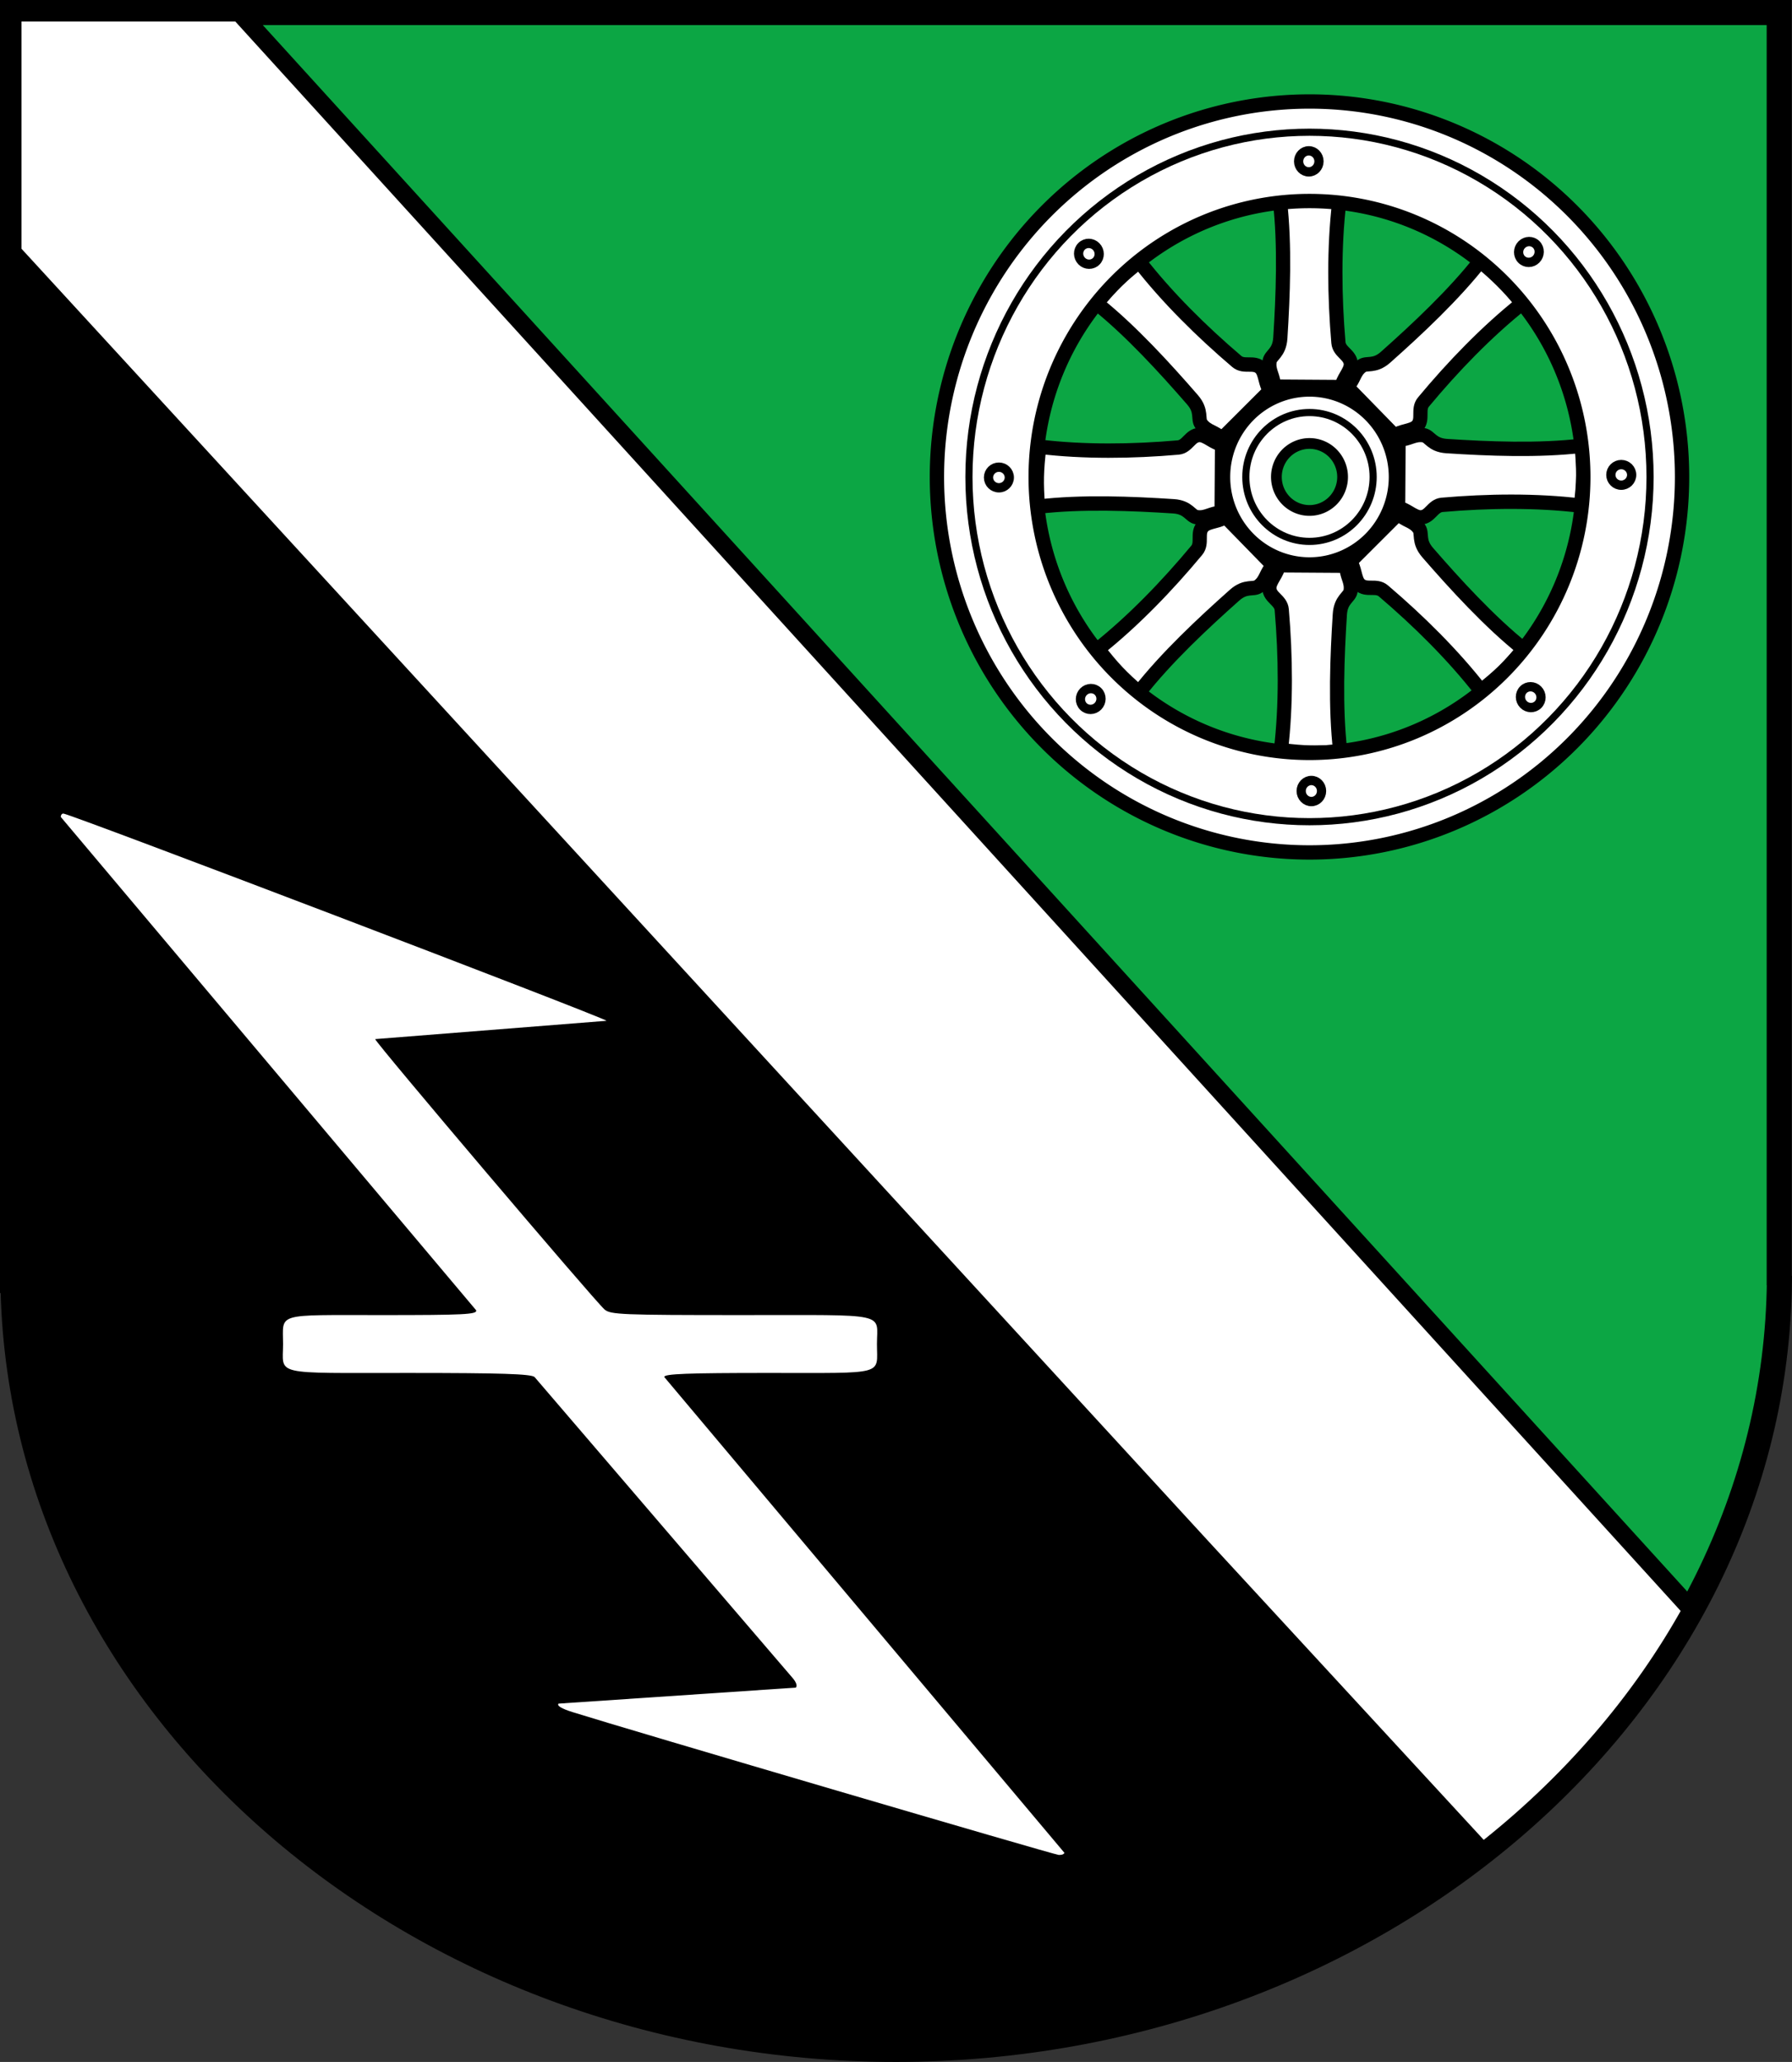 <?xml version="1.0" encoding="UTF-8" standalone="no"?>
<svg
   xmlns:dc="http://purl.org/dc/elements/1.1/"
   xmlns:cc="http://creativecommons.org/ns#"
   xmlns:rdf="http://www.w3.org/1999/02/22-rdf-syntax-ns#"
   xmlns:svg="http://www.w3.org/2000/svg"
   xmlns="http://www.w3.org/2000/svg"
   width="141.121mm"
   height="162.285mm"
   viewBox="0 0 500.035 575.024"
   id="svg2"
   version="1.1">
  <rect x="0" y="0" width="500.035" height="575.024" fill="#333333" stroke="none"/>
  <defs
     id="defs4" />
  <g
     transform="translate(1.027,-0.973)"
     id="g4236">
    <path
       style="opacity:1;fill:#000000;fill-opacity:1;stroke:none;stroke-width:1;stroke-linecap:round;stroke-linejoin:round;stroke-miterlimit:10;stroke-dasharray:none;stroke-dashoffset:0;stroke-opacity:1"
       d="m 1.21,69.648 1.242,301.212 c 1.967,33.55 11.088,54.861 18.059,68.896 29.092,61.734 88.396,106.102 152.622,123.944 35.667,9.496 74.768,13.549 111.379,8.081 44.09,-5.684 87.201,-20.553 128.918,-53.454 z"
       id="path5075" />
    <path
       style="opacity:1;fill:#0ca644;fill-opacity:1;stroke:none;stroke-width:1;stroke-linecap:round;stroke-linejoin:round;stroke-miterlimit:10;stroke-dasharray:none;stroke-dashoffset:0;stroke-opacity:1"
       d="M 64.803,3.652 471.989,450.795 c 16.68,-30.353 25.929,-66.059 25.096,-96.266 1.057,-115.409 -0.149,-235.717 0.014,-351.129 C 354.812,4.83 207.089,2.087 64.803,3.652 Z"
       id="path5079" />
    <path
       d="m 2.473,4.473 0,353.603 0.119,0 C 3.813,476.677 114.85,572.497 248.957,572.497 c 134.106,0 245.317,-95.759 246.538,-214.36 l -0.054,-0.061 0,-353.602 z"
       id="rect3325"
       style="fill:none;fill-opacity:1;stroke:#000000;stroke-width:7;stroke-linecap:round;stroke-linejoin:miter;stroke-miterlimit:10;stroke-dasharray:none;stroke-opacity:1" />
    <path
       style="fill:#ffffff;fill-opacity:1;stroke:#000000;stroke-width:5;stroke-linecap:round;stroke-linejoin:miter;stroke-miterlimit:10;stroke-dasharray:none;stroke-opacity:1"
       d="m 2.474,4.473 0,66.844 331.619,360.906 78.633,85.242 c 24.111,-18.865 44.027,-41.807 58.278,-67.591 L 65.737,4.473 l -63.263,0 z"
       id="path5041" />
    <g
       id="g4212">
      <g
         transform="matrix(0.985,0,0,0.996,-130.223,-1171.312)"
         id="g4966"
         style="stroke:#000000;stroke-width:1.006;stroke-opacity:1">
        <path
           style="opacity:1;fill:#ffffff;fill-opacity:1;stroke:#000000;stroke-width:4.024;stroke-linecap:round;stroke-linejoin:round;stroke-miterlimit:2;stroke-dasharray:none;stroke-dashoffset:0;stroke-opacity:1"
           d="m 493.748,1233.241 c 6.646,-0.514 10.154,-0.434 16.8,0.377 -1.511,12.652 -1.345,26.37 -0.228,39.311 0.232,2.693 3.426,3.365 3.511,6.027 0.066,2.058 -2.53,4.367 -2.53,6.423 l -19.311,-0.126 c 0.095,-2.827 -1.603,-4.286 -1.174,-7.066 0.28,-1.809 2.775,-2.295 3.049,-6.57 0.745,-11.618 1.347,-25.995 -0.119,-38.376 z"
           id="rect4162" />
        <path
           id="path4173"
           d="m 510.837,1387.401 c -6.646,0.514 -10.154,0.434 -16.8,-0.377 1.511,-12.652 1.345,-26.37 0.228,-39.311 -0.232,-2.693 -3.426,-3.365 -3.511,-6.027 -0.066,-2.058 2.53,-4.367 2.53,-6.423 l 19.311,0.126 c -0.095,2.827 1.603,4.286 1.174,7.066 -0.28,1.809 -2.775,2.295 -3.049,6.57 -0.745,11.618 -1.347,25.995 0.119,38.376 z"
           style="opacity:1;fill:#ffffff;fill-opacity:1;stroke:#000000;stroke-width:4.024;stroke-linecap:round;stroke-linejoin:round;stroke-miterlimit:2;stroke-dasharray:none;stroke-dashoffset:0;stroke-opacity:1" />
        <path
           id="path4189"
           d="m 579.373,1301.777 c 0.514,6.646 0.434,10.154 -0.377,16.8 -12.652,-1.511 -26.37,-1.345 -39.311,-0.228 -2.693,0.232 -3.365,3.426 -6.027,3.511 -2.058,0.066 -4.367,-2.53 -6.423,-2.53 l 0.126,-19.311 c 2.827,0.094 4.286,-1.603 7.066,-1.174 1.809,0.28 2.295,2.775 6.57,3.05 11.618,0.745 25.995,1.347 38.376,-0.119 z"
           style="opacity:1;fill:#ffffff;fill-opacity:1;stroke:#000000;stroke-width:4.024;stroke-linecap:round;stroke-linejoin:round;stroke-miterlimit:2;stroke-dasharray:none;stroke-dashoffset:0;stroke-opacity:1" />
        <path
           style="opacity:1;fill:#ffffff;fill-opacity:1;stroke:#000000;stroke-width:4.024;stroke-linecap:round;stroke-linejoin:round;stroke-miterlimit:2;stroke-dasharray:none;stroke-dashoffset:0;stroke-opacity:1"
           d="m 425.212,1318.866 c -0.514,-6.646 -0.434,-10.154 0.377,-16.8 12.652,1.511 26.37,1.345 39.311,0.228 2.693,-0.232 3.365,-3.426 6.027,-3.511 2.058,-0.066 4.367,2.53 6.423,2.53 l -0.126,19.311 c -2.827,-0.095 -4.286,1.603 -7.066,1.174 -1.809,-0.28 -2.295,-2.775 -6.57,-3.05 -11.618,-0.745 -25.995,-1.347 -38.376,0.119 z"
           id="path4195" />
        <path
           id="path4221"
           d="m 550.755,1249.775 c 5.063,4.336 7.487,6.873 11.613,12.146 -10.015,7.878 -19.598,17.695 -27.959,27.636 -1.74,2.068 0.043,4.802 -1.779,6.744 -1.409,1.502 -4.877,1.298 -6.331,2.753 l -13.566,-13.743 c 2.066,-1.932 1.897,-4.165 4.166,-5.826 1.477,-1.081 3.585,0.34 6.802,-2.489 8.742,-7.688 19.334,-17.429 27.052,-27.22 z"
           style="opacity:1;fill:#ffffff;fill-opacity:1;stroke:#000000;stroke-width:4.024;stroke-linecap:round;stroke-linejoin:round;stroke-miterlimit:2;stroke-dasharray:none;stroke-dashoffset:0;stroke-opacity:1" />
        <path
           style="opacity:1;fill:#ffffff;fill-opacity:1;stroke:#000000;stroke-width:4.024;stroke-linecap:round;stroke-linejoin:round;stroke-miterlimit:2;stroke-dasharray:none;stroke-dashoffset:0;stroke-opacity:1"
           d="m 453.83,1370.867 c -5.063,-4.336 -7.487,-6.873 -11.613,-12.146 10.015,-7.878 19.598,-17.695 27.959,-27.636 1.74,-2.068 -0.043,-4.802 1.779,-6.744 1.409,-1.502 4.877,-1.298 6.331,-2.753 l 13.566,13.743 c -2.066,1.932 -1.897,4.165 -4.166,5.826 -1.477,1.081 -3.585,-0.34 -6.802,2.489 -8.742,7.688 -19.334,17.429 -27.052,27.22 z"
           id="path4227" />
        <path
           style="opacity:1;fill:#ffffff;fill-opacity:1;stroke:#000000;stroke-width:4.024;stroke-linecap:round;stroke-linejoin:round;stroke-miterlimit:2;stroke-dasharray:none;stroke-dashoffset:0;stroke-opacity:1"
           d="m 562.838,1358.783 c -4.336,5.063 -6.873,7.487 -12.146,11.614 -7.878,-10.015 -17.695,-19.598 -27.636,-27.959 -2.068,-1.74 -4.802,0.043 -6.744,-1.779 -1.502,-1.409 -1.298,-4.877 -2.753,-6.33 l 13.743,-13.566 c 1.932,2.066 4.165,1.897 5.826,4.166 1.081,1.477 -0.34,3.585 2.489,6.802 7.688,8.742 17.429,19.334 27.22,27.052 z"
           id="path4235" />
        <path
           id="path4241"
           d="m 441.747,1261.859 c 4.336,-5.063 6.873,-7.487 12.146,-11.614 7.878,10.015 17.695,19.598 27.636,27.959 2.068,1.74 4.802,-0.043 6.744,1.779 1.502,1.409 1.298,4.877 2.753,6.33 l -13.743,13.566 c -1.932,-2.066 -4.165,-1.897 -5.826,-4.166 -1.081,-1.477 0.34,-3.585 -2.489,-6.802 -7.688,-8.742 -17.429,-19.334 -27.22,-27.052 z"
           style="opacity:1;fill:#ffffff;fill-opacity:1;stroke:#000000;stroke-width:4.024;stroke-linecap:round;stroke-linejoin:round;stroke-miterlimit:2;stroke-dasharray:none;stroke-dashoffset:0;stroke-opacity:1" />
      </g>
      <path
         id="path4277"
         d="M 364.37,29.277 A 103.959,104.71 0 0 0 260.41,133.987 103.959,104.71 0 0 0 364.37,238.695 103.959,104.71 0 0 0 468.33,133.987 103.959,104.71 0 0 0 364.37,29.277 Z m 0,27.758 a 76.401,76.95 0 0 1 76.401,76.952 76.401,76.95 0 0 1 -76.401,76.95 76.401,76.95 0 0 1 -76.401,-76.95 76.401,76.95 0 0 1 76.401,-76.952 z"
         style="opacity:1;fill:#ffffff;fill-opacity:1;stroke:#000000;stroke-width:4;stroke-linecap:round;stroke-linejoin:round;stroke-miterlimit:2;stroke-dasharray:none;stroke-dashoffset:0;stroke-opacity:1" />
      <g
         transform="matrix(0.985,0,0,0.996,-130.223,-1171.312)"
         id="g4956"
         style="stroke:#000000;stroke-width:1.006;stroke-opacity:1">
        <ellipse
           style="opacity:1;fill:#ffffff;fill-opacity:1;stroke:#000000;stroke-width:2.615;stroke-linecap:round;stroke-linejoin:round;stroke-miterlimit:2;stroke-dasharray:none;stroke-dashoffset:0;stroke-opacity:1"
           id="path4165"
           cx="501.929"
           cy="1222.169"
           rx="2.887"
           ry="2.949" />
        <ellipse
           ry="2.949"
           rx="2.887"
           cy="-1398.473"
           cx="-502.657"
           id="ellipse4175"
           style="opacity:1;fill:#ffffff;fill-opacity:1;stroke:#000000;stroke-width:2.615;stroke-linecap:round;stroke-linejoin:round;stroke-miterlimit:2;stroke-dasharray:none;stroke-dashoffset:0;stroke-opacity:1"
           transform="scale(-1,-1)" />
        <ellipse
           ry="2.949"
           rx="2.887"
           cy="-590.445"
           cx="1309.957"
           id="ellipse4191"
           style="opacity:1;fill:#ffffff;fill-opacity:1;stroke:#000000;stroke-width:2.615;stroke-linecap:round;stroke-linejoin:round;stroke-miterlimit:2;stroke-dasharray:none;stroke-dashoffset:0;stroke-opacity:1"
           transform="matrix(0,1,-1,0,0,0)" />
        <ellipse
           style="opacity:1;fill:#ffffff;fill-opacity:1;stroke:#000000;stroke-width:2.615;stroke-linecap:round;stroke-linejoin:round;stroke-miterlimit:2;stroke-dasharray:none;stroke-dashoffset:0;stroke-opacity:1"
           id="ellipse4197"
           cx="-1310.685"
           cy="414.141"
           rx="2.887"
           ry="2.949"
           transform="matrix(0,-1,1,0,0,0)" />
        <ellipse
           ry="2.949"
           rx="2.887"
           cy="483.21"
           cx="1281.348"
           id="ellipse4223"
           style="opacity:1;fill:#ffffff;fill-opacity:1;stroke:#000000;stroke-width:2.615;stroke-linecap:round;stroke-linejoin:round;stroke-miterlimit:2;stroke-dasharray:none;stroke-dashoffset:0;stroke-opacity:1"
           transform="matrix(0.707,0.707,-0.707,0.707,0,0)" />
        <ellipse
           style="opacity:1;fill:#ffffff;fill-opacity:1;stroke:#000000;stroke-width:2.615;stroke-linecap:round;stroke-linejoin:round;stroke-miterlimit:2;stroke-dasharray:none;stroke-dashoffset:0;stroke-opacity:1"
           id="ellipse4229"
           cx="-1282.076"
           cy="-659.515"
           rx="2.887"
           ry="2.949"
           transform="matrix(-0.707,-0.707,0.707,-0.707,0,0)" />
        <ellipse
           style="opacity:1;fill:#ffffff;fill-opacity:1;stroke:#000000;stroke-width:2.615;stroke-linecap:round;stroke-linejoin:round;stroke-miterlimit:2;stroke-dasharray:none;stroke-dashoffset:0;stroke-opacity:1"
           id="ellipse4237"
           cx="570.999"
           cy="-1369.864"
           rx="2.887"
           ry="2.949"
           transform="matrix(-0.707,0.707,-0.707,-0.707,0,0)" />
        <ellipse
           ry="2.949"
           rx="2.887"
           cy="1193.559"
           cx="-571.726"
           id="ellipse4243"
           style="opacity:1;fill:#ffffff;fill-opacity:1;stroke:#000000;stroke-width:2.615;stroke-linecap:round;stroke-linejoin:round;stroke-miterlimit:2;stroke-dasharray:none;stroke-dashoffset:0;stroke-opacity:1"
           transform="matrix(0.707,-0.707,0.707,0.707,0,0)" />
      </g>
      <ellipse
         ry="96.138"
         rx="95.029"
         cy="133.986"
         cx="364.37"
         id="path4279"
         style="opacity:1;fill:none;fill-opacity:1;stroke:#000000;stroke-width:1.993;stroke-linecap:round;stroke-linejoin:round;stroke-miterlimit:2;stroke-dasharray:none;stroke-dashoffset:0;stroke-opacity:1" />
      <path
         id="circle4978"
         d="m 364.37,110.089 a 23.622,23.898 0 0 0 -23.623,23.898 23.622,23.898 0 0 0 23.623,23.896 23.622,23.898 0 0 0 23.623,-23.896 23.622,23.898 0 0 0 -23.623,-23.898 z m 0,14.555 a 9.235,9.342 0 0 1 9.235,9.343 9.235,9.342 0 0 1 -9.235,9.341 9.235,9.342 0 0 1 -9.235,-9.341 9.235,9.342 0 0 1 9.235,-9.343 z"
         style="opacity:1;fill:#ffffff;fill-opacity:1;stroke:#000000;stroke-width:3;stroke-linecap:round;stroke-linejoin:round;stroke-miterlimit:2;stroke-dasharray:none;stroke-dashoffset:0;stroke-opacity:1" />
      <ellipse
         ry="17.968"
         rx="17.761"
         style="opacity:1;fill:none;fill-opacity:1;stroke:#000000;stroke-width:1.993;stroke-linecap:round;stroke-linejoin:round;stroke-miterlimit:2;stroke-dasharray:none;stroke-dashoffset:0;stroke-opacity:1"
         id="circle4982"
         cx="364.37"
         cy="133.986" />
    </g>
    <path
       style="fill:#ffffff"
       d="M 295.963,517.649 184.318,384.976 c -0.013,-0.874 6.395,-1.121 29.133,-1.121 33.029,0 30.226,0.748 30.226,-8.069 0,-8.875 3.763,-8.069 -37.66,-8.069 -33.575,0 -36.731,-0.129 -38.361,-1.569 -2.945,-2.601 -63.999,-74.527 -63.999,-75.395 l 64.573,-5.105 c -1.083,-1.075 -149.854,-57.793 -151.593,-57.793 -0.393,0 -0.715,0.42 -0.715,0.933 L 131.859,366.402 c 0.247,1.134 -3.385,1.316 -26.27,1.316 -30.101,0 -27.632,-0.721 -27.632,8.069 0,8.857 -3.41,8.069 34.931,8.069 25.755,0 34.185,0.268 35.237,1.121 l 71.926,83.839 c 1.089,1.226 1.474,2.331 0.972,2.792 l -66.192,4.462 c -0.558,0.564 0.813,1.397 3.891,2.362 15.94,5 134.414,39.785 135.69,39.84 0.853,0.037 1.551,-0.244 1.551,-0.623 z"
       id="path5044" />
  </g>
</svg>
